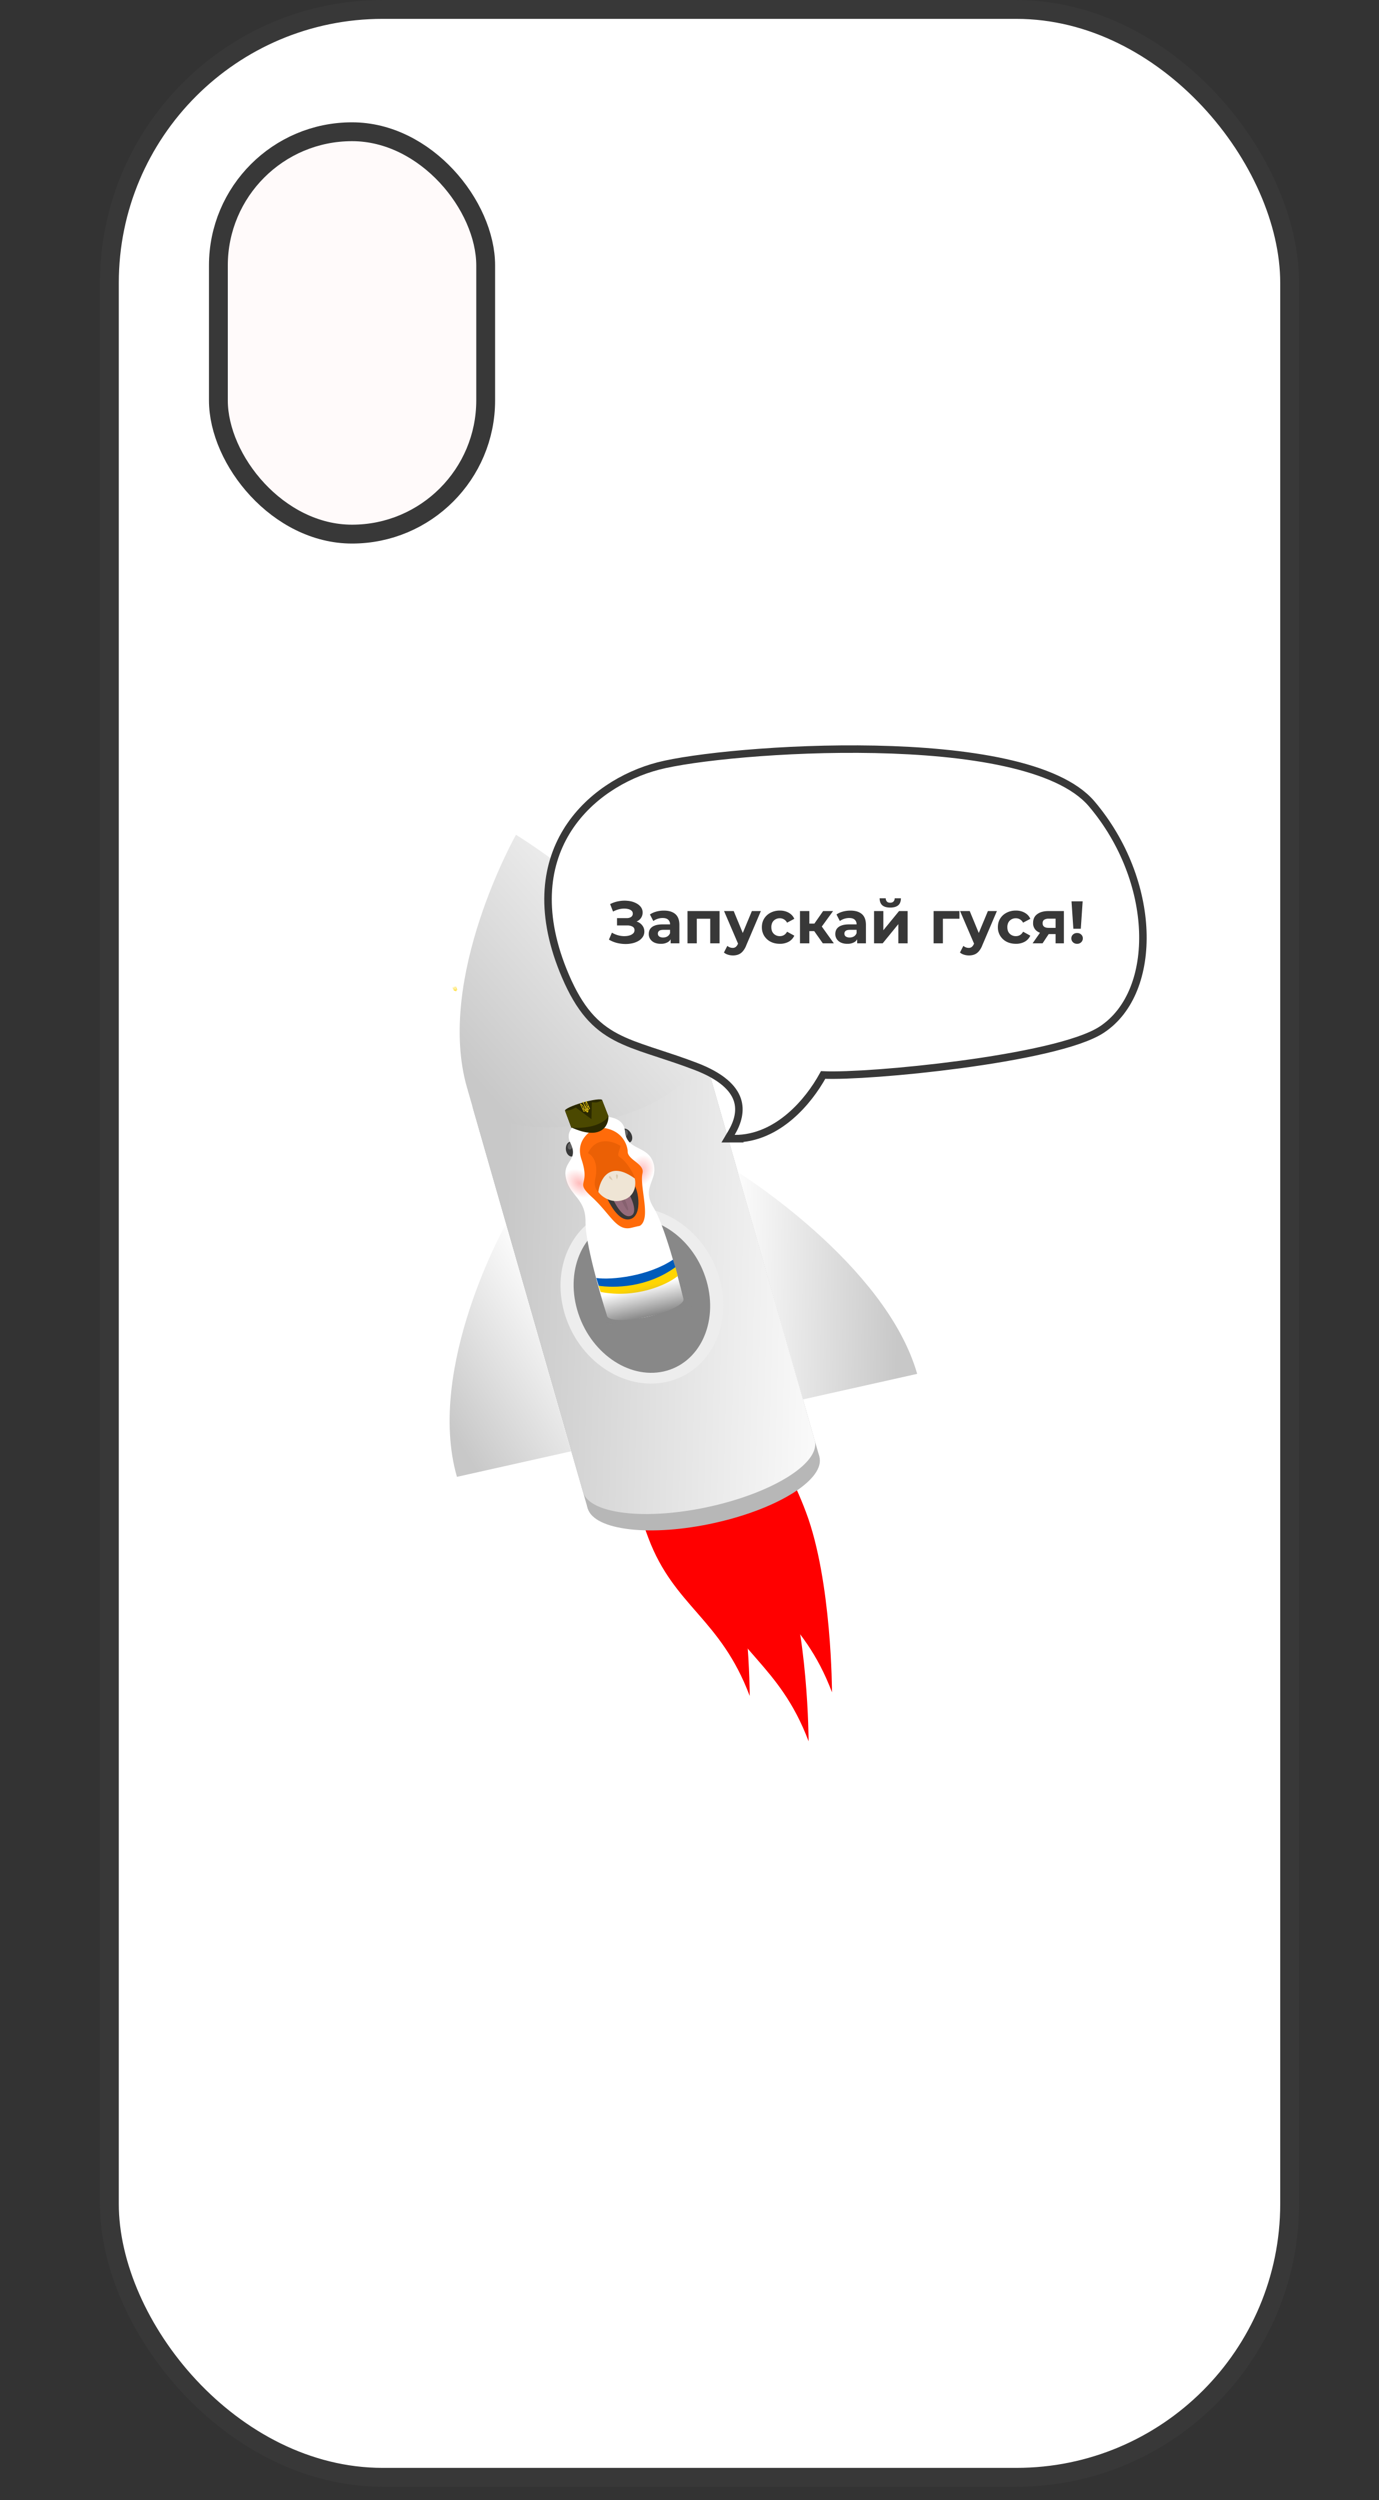 <svg xmlns="http://www.w3.org/2000/svg" width="69" height="125" fill="none"><rect width="100%" height="100%" fill="#333333" stroke="none"/><rect width="59.057" height="123.394" x="5.472" y=".472" fill="#fff" stroke="#383838" stroke-width=".943" rx="13.676"/><rect width="13.375" height="20.119" x="10.927" y="6.587" fill="snow" stroke="#383838" stroke-width=".943" rx="6.688"/><g clip-path="url(#a)"><mask id="b" width="9.165" height="12.844" x="25.364" y="53.573" fill="#000" maskUnits="userSpaceOnUse"><path fill="#fff" d="M25.364 53.573h9.165v12.844h-9.165z"/><path fill-rule="evenodd" d="m29.643 55.802-.305-.782s-.128.088-.225.11c-.1.022-.264-.004-.264-.004l-.017.808-.748-.555s-.156.084-.267.115a1.77 1.77 0 0 1-.244.04l.298.802c.434.042 1.395-.004 1.772-.534Zm3.573 7.672-4.086.913.405 1.414 4.086-.914-.405-1.413Z" clip-rule="evenodd"/></mask><path fill="#8C8C8C" fill-rule="evenodd" d="m29.643 55.802-.305-.782s-.128.088-.225.11c-.1.022-.264-.004-.264-.004l-.017.808-.748-.555s-.156.084-.267.115a1.77 1.77 0 0 1-.244.04l.298.802c.434.042 1.395-.004 1.772-.534Zm3.573 7.672-4.086.913.405 1.414 4.086-.914-.405-1.413Z" clip-rule="evenodd"/><path fill="#383838" d="m29.338 55.02.354-.115-.183-.47-.403.28.232.305Zm.305.782.317.221.11-.154-.072-.182-.355.115Zm-.53-.672.104.36-.104-.36Zm-.264-.004.043-.365-.415-.068-.009.406.38.027Zm-.017.808-.221.29.586.436.015-.7-.38-.026Zm-.748-.555.221-.29-.204-.152-.214.116.197.326Zm-.267.115.123.356-.123-.356Zm-.244.04-.056-.367-.463.043.162.434.357-.11Zm.298.802-.357.109.087.233.251.025.019-.367Zm1.259 8.051-.104-.36-.366.082.104.36.366-.082Zm4.086-.913.366-.082-.104-.36-.366.081.104.36Zm-3.68 2.327-.367.081.104.361.366-.082-.104-.36Zm4.085-.914.104.36.366-.081-.104-.36-.366.081Zm-4.638-9.752.306.782.709-.23-.306-.782-.71.23Zm.234.355a.95.95 0 0 0 .248-.101l.072-.043.022-.015.006-.004.003-.002h.001l-.231-.305-.232-.305a.82.82 0 0 1-.047.029c-.04.022-.057.027-.05.026l.208.72Zm-.368-.364-.044.364h.005l.008.002a2.716 2.716 0 0 0 .117.013c.06.004.174.01.282-.015l-.207-.72c.007-.002-.011.001-.058-.002a.825.825 0 0 1-.046-.005l-.013-.002h-.002.001l-.043.365Zm.363.835.017-.809-.76-.053-.018.808.76.054Zm-1.349-.293.748.555.442-.578-.748-.556-.442.579Zm.077.182a1.588 1.588 0 0 0 .31-.129l.022-.012.007-.004h.002v-.001h.001l-.198-.325-.197-.326-.004.002a.904.904 0 0 1-.189.083l.246.712Zm-.367-.316.056.368h.01a1.426 1.426 0 0 0 .094-.012c.052-.007.135-.02.207-.04l-.246-.711a.939.939 0 0 1-.159.026l-.015.001h-.003l.056.369Zm.655.692-.298-.801-.714.219.298.801.714-.219Zm1.1-.645c-.115.16-.343.276-.65.341a2.77 2.77 0 0 1-.788.046l-.038.735c.25.025.64.024 1.026-.058.377-.08.818-.252 1.082-.622l-.633-.442Zm-.095 9.167 4.086-.914-.207-.72-4.086.913.207.72Zm.668.97-.405-1.413-.732.164.405 1.413.732-.163Zm3.617-1.191-4.086.913.207.721 4.086-.913-.207-.721Zm-.668-.971.405 1.413.732-.164-.405-1.413-.732.164Z" mask="url(#b)"/><ellipse cx="3.974" cy="4.495" fill="#fff" rx="3.974" ry="4.495" transform="matrix(.976 -.218 .276 .961 27 61.32)"/><ellipse cx="3.316" cy="3.954" fill="#fff" rx="3.316" ry="3.954" transform="matrix(.976 -.218 .276 .961 27.79 61.696)"/><ellipse cx=".254" cy=".4" fill="#fff" rx=".254" ry=".4" transform="matrix(1.057 -.075 .085 .933 28.28 57.101)"/><ellipse cx=".254" cy=".4" fill="#fff" rx=".254" ry=".4" transform="matrix(-.974 .37 .419 .859 31.417 56.346)"/><path fill="#fff" fill-rule="evenodd" d="M29.627 55.865c-.516.119-1.456.54-1.091 1.273.244.492.107.71-.042.944-.13.204-.267.42-.172.838.086.38.276.618.466.854.261.326.521.65.51 1.343-.017.957.705 3.528 1.08 4.682l1.922-.43 1.898-.416c-.281-1.175-.97-3.727-1.493-4.566-.368-.591-.233-.956-.099-1.319.104-.281.207-.561.078-.946-.139-.411-.438-.562-.726-.708-.33-.166-.644-.325-.688-.858-.066-.798-1.119-.783-1.638-.675l-.005-.016Z" clip-rule="evenodd"/><ellipse cx=".615" cy=".867" fill="#fff" rx=".615" ry=".867" transform="matrix(-.82 .593 .672 .724 28.92 58.181)"/><ellipse cx=".615" cy=".866" fill="#fff" rx=".615" ry=".866" transform="matrix(-1.004 -.302 -.342 .886 32.975 57.963)"/><path fill="#fff" d="M33.676 62.981c-1.226.826-3.08 1.031-3.839.918l.121.396c1.744.358 3.272-.472 3.837-.921l-.119-.393Z"/><path fill="#fff" d="M33.795 63.36c-1.45 1.048-3.081 1.035-3.842.93l.102.308c1.751.34 3.303-.343 3.858-.798l-.118-.44Z"/><ellipse cx=".114" cy=".179" fill="#fff" opacity=".2" rx=".114" ry=".179" transform="matrix(1.044 .164 -.186 .921 31.204 56.483)"/><ellipse cx=".114" cy=".179" fill="#fff" opacity=".2" rx=".114" ry=".179" transform="matrix(1.044 .164 -.186 .921 28.443 57.127)"/><path fill="#fff" d="M29.093 57.959c-.383-1.137.812-1.602.811-1.587 1.34.022 1.505 1.037 1.502 1.194-.01.43.853.62.743 1.09-.109.47.14 1.346.125 1.998-.01.4-.144.574-.257.635.033-.007.02-.002-.012.007a.207.207 0 0 1-.08.021l.08-.021a.223.223 0 0 0 .012-.007c-.043.01-.165.038-.43.102-.743.18-1.033-.676-1.957-1.525-.924-.85-.058-.487-.537-1.907Z"/><path fill="#fff" d="M31.471 60.97c-.611.085-1.134-1.046-1.32-1.622.348-.152 1.118-.427 1.413-.31.369.148.672 1.826-.093 1.932Z"/><path fill="#fff" d="M31.55 60.795c.405-.138.045-.92-.185-1.292l-.814.178c.164.429.592 1.252.998 1.114Z"/><path fill="#fff" d="M31.422 60.515c.071-.073-.28-.847-.465-1.224l-.174.056c.183.42.568 1.242.639 1.168Z"/><path fill="#fff" d="M29.78 58.956c.191-.848-.163-1.218-.364-1.296.422-.871 1.267-.602 1.637-.36-.268.849-.08.176.552 1.256.505.864-.094 1.327-.457 1.45-.535.003-1.558-.202-1.367-1.05Z"/><path fill="#fff" d="M31.765 58.928c-1.28-.939-1.751.057-1.827.672.153.212.613.59 1.236.404.623-.185.654-.794.591-1.076Z"/><path fill="#fff" d="M30.655 59.018c-.038-.096-.126-.269-.176-.195-.05.073.097.16.176.195ZM30.865 58.972c-.034-.097-.081-.282.008-.25.09.033.032.18-.008.25ZM30.125 55l.32.82c-.395.555-1.403.604-1.857.56l-.313-.84 1.85-.54Z"/><path fill="#fff" d="M30.445 55.82c.008.48-.377 1.223-1.857.553l1.857-.553Z"/><ellipse cx=".92" cy=".159" fill="#fff" rx=".92" ry=".159" transform="matrix(1.009 -.289 .327 .89 28.222 55.394)"/><path fill="#fff" d="M22.648 49.379c.004 0 .007 0 .01.002a.086.086 0 0 1 .055.034c.006.008.01.017.015.025l.013.022c.002.002.002.002 0 .004-.006.002-.01.006-.01.011 0 .005.003.009.007.011.005.003.01.003.014.001.003 0 .004-.002.004-.005a.117.117 0 0 0-.003-.054c-.005-.015-.012-.03-.02-.043l-.011-.024a.044.044 0 0 1-.005-.015c-.001-.005 0-.011.001-.017.006.003.01.006.014.01a.11.11 0 0 1 .008.015l.006.015.017.04a.13.13 0 0 0 .046.054c.003.002.005.002.008 0 .007-.003.01-.01.008-.017-.003-.005-.011-.009-.018-.006-.003 0-.004 0-.004-.002a2.005 2.005 0 0 0-.01-.033c-.004-.012-.008-.024-.008-.037 0-.017.007-.03.018-.044 0-.002.002-.002.003-.004l.001.003.073.161c0 .004 0 .004-.002.005l-.038.013c-.002.001-.003.002-.003.004a.06.06 0 0 1-.01.046l-.004.01c-.01-.005-.023-.007-.033-.013a.075.075 0 0 1-.02-.019c-.002-.001-.003-.002-.005-.001l-.038.014c-.003 0-.004 0-.005-.002l-.072-.162-.002-.002Zm.025.02v.003l.035.077c.002.005.002.005.007.003.002 0 .003-.002.003-.003a.02.02 0 0 1 .005-.016c.002-.002.002-.003 0-.005l-.017-.028a.07.07 0 0 0-.02-.023l-.013-.008Zm.131-.047-.002.005c-.002.01-.005.019-.002.03l.012.04.004.002c.007.001.012.004.016.008.002.002.004.002.008 0 .003-.001 0-.003 0-.004l-.035-.078-.001-.003Zm-.049.15h-.003c-.01.001-.02 0-.028-.008a615481683.948 615481683.948 0 0 0-.008.003l.015.032.002.001a1.13 1.13 0 0 0 .028-.012l-.006-.017Zm.068-.025.01.016h.003l.024-.008c.003-.001.003-.002.002-.005l-.013-.028c-.002-.004-.002-.004-.007-.003-.001.001-.003.001-.002.003 0 .01-.004.016-.012.022l-.005.003Zm-.051-.028c0 .013 0 .025-.002.037l.018.004.003-.002.009-.011v-.003a.146.146 0 0 1-.026-.023l-.002-.002Zm.01.076c.003.008.018.02.024.02v-.001l-.01-.022h-.002l-.012.003Zm.037.015c.006-.006.007-.024.003-.03a.337.337 0 0 1-.01.005c-.003 0-.003.001-.002.003l.008.018.001.004Zm-.037-.028.007-.002v-.002a.018.018 0 0 0-.017-.01c-.002.001-.002.002-.002.003l.003.012c.001.002.002.002.004.002l.005-.003Zm.03-.01.005-.002c.002 0 .003-.002.002-.004a.21.21 0 0 0-.006-.01h-.004c-.006.004-.009.011-.006.017h.002l.007-.001ZM30.125 55l.32.82c-.395.555-1.403.604-1.857.56l-.313-.84s.16-.015.256-.042c.117-.033.28-.122.28-.122l.784.583.018-.848s.172.028.277.005a.863.863 0 0 0 .235-.116Z"/><ellipse cx="1.883" cy=".5" fill="#fff" rx="1.883" ry=".5" transform="matrix(1.014 -.227 .264 .92 30.245 65.341)"/><path fill="#fff" d="m29.907 64.819 4.283-.958.425 1.481-4.283.958z"/><path fill="red" d="M35.39 79.169c-1.295-3.434-.657-4.23.383-4.536 1.042-.306 2.092-.004 3.386 3.429s1.3 9.004 1.3 9.004c-1.47-3.9-3.776-4.464-5.07-7.897Z"/><path fill="red" d="M36.56 76.72c-1.294-3.433-.657-4.23.384-4.535 1.041-.306 2.092-.005 3.386 3.428 1.294 3.434 1.3 9.004 1.3 9.004-1.47-3.899-3.776-4.463-5.07-7.897Z"/><path fill="red" d="M32.443 76.902c-1.294-3.433-.657-4.23.384-4.536 1.041-.305 2.092-.004 3.386 3.43 1.294 3.433 1.3 9.003 1.3 9.003-1.47-3.899-3.776-4.464-5.07-7.897Z"/><path fill="#B7B7B7" d="m23.642 55.335 11.592-2.591L41 72.84 29.41 75.43z"/><ellipse cx="5.939" cy="2.108" fill="#B7B7B7" rx="5.939" ry="2.108" transform="matrix(.976 -.218 .276 .961 28.82 73.385)"/><path fill="url(#c)" fill-rule="evenodd" d="m35 51.925-11.593 2.592 5.767 20.096c.35 1.102 3.19 1.42 6.372.71 3.201-.716 5.536-2.203 5.215-3.322a.696.696 0 0 0-.009-.03l-5.753-20.046Z" clip-rule="evenodd"/><path fill="url(#d)" d="M23.366 54.377c1.145 3.99 12.753 1.395 11.608-2.595-1.566-5.456-9.157-10.043-9.157-10.043s-4.028 7.142-2.451 12.638Z"/><path fill="url(#e)" d="m22.863 73.843 5.711-1.277-3.26-11.362s-4.029 7.142-2.451 12.639Z"/><path fill="url(#f)" d="m45.893 68.693-5.711 1.277-3.26-11.361s7.394 4.588 8.97 10.084Z"/><ellipse cx="3.974" cy="4.495" fill="#EDEDED" rx="3.974" ry="4.495" transform="matrix(.976 -.218 .276 .961 27 61.32)"/><ellipse cx="3.316" cy="3.954" fill="#888" rx="3.316" ry="3.954" transform="matrix(.976 -.218 .276 .961 27.79 61.696)"/><ellipse cx=".254" cy=".4" fill="#383838" rx=".254" ry=".4" transform="matrix(1.057 -.075 .085 .933 28.28 57.101)"/><ellipse cx=".254" cy=".4" fill="#383838" rx=".254" ry=".4" transform="matrix(-.974 .37 .419 .859 31.417 56.346)"/><path fill="#fff" fill-rule="evenodd" d="M29.627 55.865c-.516.119-1.456.54-1.091 1.273.244.492.107.71-.042.944-.13.204-.267.42-.172.838.086.38.276.618.466.854.261.326.521.65.51 1.343-.017.957.705 3.528 1.08 4.682l1.922-.43 1.898-.416c-.281-1.175-.97-3.727-1.493-4.566-.368-.591-.233-.956-.099-1.319.104-.281.207-.561.078-.946-.139-.411-.438-.562-.726-.708-.33-.166-.644-.325-.688-.858-.066-.798-1.119-.783-1.638-.675l-.005-.016Z" clip-rule="evenodd"/><ellipse cx=".615" cy=".867" fill="url(#g)" rx=".615" ry=".867" transform="matrix(-.82 .593 .672 .724 28.92 58.181)"/><ellipse cx=".615" cy=".866" fill="url(#h)" rx=".615" ry=".866" transform="matrix(-1.004 -.302 -.342 .886 32.975 57.963)"/><path fill="#005BBB" d="M33.676 62.981c-1.226.826-3.08 1.031-3.839.918l.121.396c1.744.358 3.272-.472 3.837-.921l-.119-.393Z"/><path fill="#FFD500" d="M33.795 63.36c-1.45 1.048-3.081 1.035-3.842.93l.102.308c1.751.34 3.303-.343 3.858-.798l-.118-.44Z"/><ellipse cx=".114" cy=".179" fill="#fff" opacity=".2" rx=".114" ry=".179" transform="matrix(1.044 .164 -.186 .921 31.204 56.483)"/><ellipse cx=".114" cy=".179" fill="#fff" opacity=".2" rx=".114" ry=".179" transform="matrix(1.044 .164 -.186 .921 28.443 57.127)"/><path fill="#FF6B0A" d="M29.093 57.959c-.383-1.137.812-1.602.811-1.587 1.34.022 1.505 1.037 1.502 1.194-.01.43.853.62.743 1.09-.109.47.14 1.346.125 1.998-.01.4-.144.574-.257.635.033-.007.02-.002-.012.007a.207.207 0 0 1-.08.021l.08-.021a.223.223 0 0 0 .012-.007c-.043.01-.165.038-.43.102-.743.18-1.033-.676-1.957-1.525-.924-.85-.058-.487-.537-1.907Z"/><path fill="#383838" d="M31.471 60.97c-.611.085-1.134-1.046-1.32-1.622.348-.152 1.118-.427 1.413-.31.369.148.672 1.826-.093 1.932Z"/><path fill="#956C7C" d="M31.55 60.795c.405-.138.045-.92-.185-1.292l-.814.178c.164.429.592 1.252.998 1.114Z"/><path fill="#86616F" d="M31.422 60.515c.071-.073-.28-.847-.465-1.224l-.174.056c.183.42.568 1.242.639 1.168Z"/><path fill="#EB6005" d="M29.78 58.956c.191-.848-.163-1.218-.364-1.296.422-.871 1.267-.602 1.637-.36-.268.849-.08.176.552 1.256.505.864-.094 1.327-.457 1.45-.535.003-1.558-.202-1.367-1.05Z"/><path fill="#EFE5D5" d="M31.765 58.928c-1.28-.939-1.751.057-1.827.672.153.212.613.59 1.236.404.623-.185.654-.794.591-1.076Z"/><path fill="#DACAB0" d="M30.655 59.018c-.038-.096-.126-.269-.176-.195-.05.073.097.16.176.195ZM30.865 58.972c-.034-.097-.081-.282.008-.25.09.033.032.18-.008.25Z"/><path fill="#2B2900" d="m30.125 55 .32.82c-.395.555-1.403.604-1.857.56l-.313-.84 1.85-.54Z"/><path fill="#2B2900" d="M30.445 55.82c.008.48-.377 1.223-1.857.553l1.857-.553Z"/><ellipse cx=".92" cy=".159" fill="#2B2900" rx=".92" ry=".159" transform="matrix(1.009 -.289 .327 .89 28.222 55.394)"/><path fill="#FFD500" d="M22.648 49.379c.004 0 .007 0 .01.002a.086.086 0 0 1 .055.034c.006.008.01.017.015.025l.013.022c.002.002.002.002 0 .004-.006.002-.01.006-.01.011 0 .005.003.009.007.011.005.003.01.003.014.001.003 0 .004-.002.004-.005a.117.117 0 0 0-.003-.054c-.005-.015-.012-.03-.02-.043l-.011-.024a.044.044 0 0 1-.005-.015c-.001-.005 0-.011.001-.017.006.003.01.006.014.01a.11.11 0 0 1 .008.015l.006.015.017.04a.13.13 0 0 0 .046.054c.003.002.005.002.008 0 .007-.003.01-.01.008-.017-.003-.005-.011-.009-.018-.006-.003 0-.004 0-.004-.002a2.005 2.005 0 0 0-.01-.033c-.004-.012-.008-.024-.008-.037 0-.017.007-.03.018-.044 0-.002.002-.002.003-.004l.001.003.073.161c0 .004 0 .004-.002.005l-.038.013c-.002.001-.003.002-.003.004a.06.06 0 0 1-.01.046l-.004.01c-.01-.005-.023-.007-.033-.013a.075.075 0 0 1-.02-.019c-.002-.001-.003-.002-.005-.001l-.038.014c-.003 0-.004 0-.005-.002l-.072-.162-.002-.002Zm.025.02v.003l.035.077c.002.005.002.005.007.003.002 0 .003-.002.003-.003a.02.02 0 0 1 .005-.016c.002-.002.002-.003 0-.005l-.017-.028a.07.07 0 0 0-.02-.023l-.013-.008Zm.131-.047-.002.005c-.002.01-.005.019-.002.03l.012.04.004.002c.007.001.012.004.016.008.002.002.004.002.008 0 .003-.001 0-.003 0-.004l-.035-.078-.001-.003Zm-.049.15h-.003c-.01.001-.02 0-.028-.008a615481683.948 615481683.948 0 0 0-.008.003l.015.032.002.001a1.13 1.13 0 0 0 .028-.012l-.006-.017Zm.068-.025.01.016h.003l.024-.008c.003-.001.003-.002.002-.005l-.013-.028c-.002-.004-.002-.004-.007-.003-.001.001-.003.001-.002.003 0 .01-.004.016-.012.022l-.005.003Zm-.051-.028c0 .013 0 .025-.002.037l.018.004.003-.002.009-.011v-.003a.146.146 0 0 1-.026-.023l-.002-.002Zm.01.076c.003.008.018.02.024.02v-.001l-.01-.022h-.002l-.012.003Zm.037.015c.006-.006.007-.024.003-.03a.337.337 0 0 1-.01.005c-.003 0-.003.001-.002.003l.008.018.001.004Zm-.037-.028.007-.002v-.002a.018.018 0 0 0-.017-.01c-.002.001-.002.002-.002.003l.003.012c.001.002.002.002.004.002l.005-.003Zm.03-.01.005-.002c.002 0 .003-.002.002-.004a.21.21 0 0 0-.006-.01h-.004c-.006.004-.009.011-.006.017h.002l.007-.001Z"/><path fill="#4B4800" d="m30.125 55 .32.82c-.395.555-1.403.604-1.857.56l-.313-.84s.16-.015.256-.042c.117-.033.28-.122.28-.122l.784.583.018-.848s.172.028.277.005a.863.863 0 0 0 .235-.116Z"/><ellipse cx="1.883" cy=".5" fill="#fff" rx="1.883" ry=".5" transform="matrix(1.014 -.227 .264 .92 30.245 65.341)"/><path fill="url(#i)" d="M0 0h4.223v1.61H0z" transform="matrix(1.014 -.227 .264 .92 29.907 64.819)"/><path fill="#F2CD13" d="M29.322 55.065c-.047.124.027.25.03.255l.006.01.011-.004c.003 0 .023-.005.033.024.01.026-.015.042-.026.048-.014-.008-.068-.046-.14-.194l-.01-.022s-.023-.054-.031-.078l-.036-.03v.045l.04.074.01.022c.066.15.06.217.057.233-.012.005-.04.012-.053-.011-.016-.027 0-.04.003-.041l.01-.006-.004-.011c-.002-.006-.05-.144-.176-.188l-.03-.01.188.405.088-.04a.205.205 0 0 0 .111.076l.012.003.004-.01c.002-.004.035-.073.014-.135l.088-.041-.188-.405-.01.03Zm-.13.314a.055.055 0 0 0-.01.058l-.014.006-.097-.209c.073.04.11.119.122.145Zm.08.128.006.013-.061.028-.037-.08.016-.007c.018.022.045.023.067.018a.11.11 0 0 0 .009.028Zm.025-.012a.065.065 0 0 1-.007-.025c.025-.005.04.01.048.023l-.034.015-.007-.013Zm.083.088a.156.156 0 0 1-.062-.05l.032-.015.03.065Zm-.045-.14-.002.007-.006-.003a.072.072 0 0 0-.032-.007.307.307 0 0 0-.01-.094c.028.038.05.058.065.069a.065.065 0 0 0-.015.028Zm.07.127-.03-.063.032-.015a.145.145 0 0 1-.002.078Zm-.014-.119.006.014-.034.015c-.004-.014-.006-.035.014-.05a.07.07 0 0 1 .015.021Zm-.02-.154a.306.306 0 0 1-.033-.187l.097.21-.014.006c-.014-.025-.034-.03-.05-.03Zm.052.156-.006-.013c0-.002-.006-.015-.015-.026.018-.012.034-.034.03-.062l.016-.008.037.08-.063.029Z"/><path fill="#fff" stroke="#383838" stroke-width=".375" d="M36.759 56.935h-.33l.168-.283c.312-.526.486-1.111.294-1.674-.192-.562-.77-1.163-2.11-1.67-.67-.254-1.267-.45-1.81-.628l-.42-.138c-.648-.216-1.22-.42-1.732-.692-1.039-.552-1.808-1.369-2.529-3.051-1.307-3.051-1.016-5.459.054-7.22 1.065-1.75 2.884-2.832 4.587-3.277 1.692-.442 6.287-.93 10.854-.835 2.286.047 4.575.24 6.498.662 1.913.42 3.503 1.073 4.347 2.07 1.63 1.925 2.47 4.26 2.551 6.353.08 2.086-.596 3.968-2.048 4.927-.583.385-1.628.721-2.873 1.01-1.254.291-2.737.54-4.214.737-2.844.381-5.693.578-6.859.523-.374.682-.932 1.451-1.648 2.063-.754.645-1.693 1.123-2.78 1.123Z"/><path fill="#383838" d="m30.468 46.981.15-.348a1.234 1.234 0 0 0 .59.174c.1.002.19-.008.27-.03a.46.46 0 0 0 .196-.099c.05-.044.075-.1.075-.168a.19.19 0 0 0-.1-.177.506.506 0 0 0-.263-.06h-.513v-.366h.477c.098 0 .174-.02.228-.06a.192.192 0 0 0 .084-.165c0-.06-.02-.108-.06-.144a.368.368 0 0 0-.165-.084.828.828 0 0 0-.231-.024 1.073 1.073 0 0 0-.267.042c-.092.026-.18.062-.264.108l-.147-.375c.136-.07.279-.118.429-.144.152-.028.298-.035.438-.02.142.011.27.043.384.095.114.05.205.116.273.198a.442.442 0 0 1 .102.291.47.47 0 0 1-.297.447.758.758 0 0 1-.318.063l.012-.108c.14 0 .26.024.363.072a.544.544 0 0 1 .24.195.481.481 0 0 1 .087.285c0 .1-.027.19-.081.27a.648.648 0 0 1-.216.198 1.075 1.075 0 0 1-.315.12 1.54 1.54 0 0 1-.378.033 1.846 1.846 0 0 1-.4-.057 1.537 1.537 0 0 1-.383-.162Zm3.088.186v-.315l-.03-.069v-.564a.3.3 0 0 0-.093-.234c-.06-.056-.153-.084-.28-.084a.802.802 0 0 0-.464.15l-.168-.327c.088-.062.194-.11.318-.144.124-.034.25-.05.378-.05.246 0 .437.057.573.173.136.116.204.297.204.543v.921h-.438Zm-.492.024a.761.761 0 0 1-.324-.063.502.502 0 0 1-.207-.177.448.448 0 0 1-.072-.249c0-.096.023-.18.069-.252a.463.463 0 0 1 .225-.168c.102-.042.235-.063.399-.063h.429v.273h-.378c-.11 0-.186.018-.228.054a.174.174 0 0 0-.06.135c0 .06.023.108.069.144a.332.332 0 0 0 .195.051.41.41 0 0 0 .21-.054.326.326 0 0 0 .135-.165l.072.216a.418.418 0 0 1-.186.237.669.669 0 0 1-.348.081Zm1.336-.024v-1.614h1.605v1.614h-.468v-1.335l.105.105h-.882l.105-.105v1.335H34.4Zm2.273.606a.82.82 0 0 1-.25-.039.55.55 0 0 1-.2-.108l.17-.333a.406.406 0 0 0 .265.102.235.235 0 0 0 .156-.048.38.38 0 0 0 .108-.153l.084-.198.036-.05.579-1.393h.45l-.73 1.713a.997.997 0 0 1-.18.306.55.55 0 0 1-.221.156.755.755 0 0 1-.267.045Zm.276-.543-.72-1.677h.483l.558 1.35-.321.327Zm2.072-.039c-.174 0-.33-.035-.465-.105a.821.821 0 0 1-.321-.297.814.814 0 0 1-.114-.429c0-.162.038-.305.114-.429a.8.8 0 0 1 .32-.294.979.979 0 0 1 .466-.108.88.88 0 0 1 .444.108c.126.07.219.171.279.303l-.363.195a.399.399 0 0 0-.363-.222.433.433 0 0 0-.216.054.401.401 0 0 0-.153.153.495.495 0 0 0-.054.24c0 .094.018.174.054.24a.401.401 0 0 0 .153.153.433.433 0 0 0 .216.054.417.417 0 0 0 .204-.05.414.414 0 0 0 .159-.172l.363.198a.66.66 0 0 1-.28.303.9.9 0 0 1-.443.105Zm2.15-.024-.54-.765.381-.225.711.99h-.552Zm-1.143 0v-1.614h.468v1.614h-.468Zm.33-.612v-.375h.564v.375h-.564Zm.7-.14-.439-.049.567-.813h.498l-.627.861Zm1.832.752v-.315l-.03-.069v-.564a.3.3 0 0 0-.093-.234c-.06-.056-.153-.084-.28-.084a.802.802 0 0 0-.464.15l-.168-.327c.088-.062.194-.11.318-.144.124-.034.25-.05.378-.05.246 0 .437.057.573.173.136.116.204.297.204.543v.921h-.438Zm-.492.024a.761.761 0 0 1-.324-.063.502.502 0 0 1-.207-.177.448.448 0 0 1-.072-.249c0-.096.023-.18.069-.252a.463.463 0 0 1 .225-.168c.102-.042.235-.063.399-.063h.429v.273h-.378c-.11 0-.186.018-.228.054a.174.174 0 0 0-.06.135c0 .06.023.108.069.144a.332.332 0 0 0 .195.051.41.41 0 0 0 .21-.054.326.326 0 0 0 .135-.165l.072.216a.418.418 0 0 1-.186.237.669.669 0 0 1-.348.081Zm1.336-.024v-1.614h.465v.96l.786-.96h.43v1.614h-.466v-.96l-.783.96h-.432Zm.81-1.788c-.176 0-.308-.038-.396-.114-.088-.078-.133-.195-.135-.35h.306a.244.244 0 0 0 .057.161c.036.04.091.06.165.06.072 0 .127-.02.165-.06.04-.04.06-.094.06-.162h.312c0 .156-.045.273-.135.351-.09.076-.223.114-.399.114Zm2.17 1.788v-1.614h1.293v.384h-.933l.105-.102v1.332h-.465Zm1.768.606a.82.82 0 0 1-.249-.039.55.55 0 0 1-.2-.108l.17-.333a.406.406 0 0 0 .264.102.235.235 0 0 0 .156-.048.38.38 0 0 0 .108-.153l.084-.198.036-.05.58-1.393h.45l-.73 1.713a.997.997 0 0 1-.18.306.55.55 0 0 1-.222.156.755.755 0 0 1-.267.045Zm.276-.543-.72-1.677h.483l.558 1.35-.32.327Zm2.072-.039c-.174 0-.329-.035-.465-.105a.821.821 0 0 1-.32-.297.814.814 0 0 1-.115-.429c0-.162.038-.305.114-.429a.8.8 0 0 1 .321-.294.979.979 0 0 1 .465-.108.88.88 0 0 1 .444.108c.126.07.22.171.28.303l-.364.195a.399.399 0 0 0-.363-.222.433.433 0 0 0-.216.054.401.401 0 0 0-.153.153.495.495 0 0 0-.054.24c0 .094.018.174.054.24a.401.401 0 0 0 .153.153.433.433 0 0 0 .216.054.417.417 0 0 0 .204-.05.414.414 0 0 0 .16-.172l.362.198a.66.66 0 0 1-.279.303.9.9 0 0 1-.444.105Zm1.987-.024v-.537l.066.075h-.447c-.232 0-.414-.048-.546-.144a.48.48 0 0 1-.198-.414c0-.192.069-.339.207-.44.14-.103.328-.154.564-.154h.77v1.614h-.416Zm-1.15 0 .43-.615h.477l-.408.615h-.498Zm1.15-.68v-.673l.066.12h-.411a.402.402 0 0 0-.225.054c-.052.036-.078.094-.078.174 0 .154.099.231.297.231h.417l-.066.093Zm.89-.049-.093-1.37h.558l-.093 1.37h-.372Zm.186.753a.28.28 0 0 1-.207-.08.262.262 0 0 1-.08-.193c0-.076.026-.139.08-.189a.286.286 0 0 1 .207-.078.28.28 0 0 1 .207.078c.054.05.081.113.081.19a.262.262 0 0 1-.08.191.274.274 0 0 1-.208.081Z"/></g><defs><linearGradient id="c" x1="25.321" x2="42.796" y1="59.915" y2="60.402" gradientUnits="userSpaceOnUse"><stop stop-color="#C8C8C8"/><stop offset="1" stop-color="#fff"/></linearGradient><linearGradient id="d" x1="23.548" x2="35.524" y1="53.738" y2="43.313" gradientUnits="userSpaceOnUse"><stop stop-color="#C8C8C8"/><stop offset="1" stop-color="#fff"/></linearGradient><linearGradient id="e" x1="22.224" x2="29.287" y1="70.991" y2="66.516" gradientUnits="userSpaceOnUse"><stop stop-color="#C8C8C8"/><stop offset="1" stop-color="#fff"/></linearGradient><linearGradient id="f" x1="44.916" x2="36.279" y1="65.917" y2="65.782" gradientUnits="userSpaceOnUse"><stop stop-color="#C8C8C8"/><stop offset="1" stop-color="#fff"/></linearGradient><linearGradient id="i" x1="2.112" x2="2.112" y1="0" y2="1.61" gradientUnits="userSpaceOnUse"><stop stop-color="#888" stop-opacity="0"/><stop offset="1" stop-color="#888"/></linearGradient><radialGradient id="g" cx="0" cy="0" r="1" gradientTransform="matrix(0 .867 -.615 0 .615 .867)" gradientUnits="userSpaceOnUse"><stop stop-color="#FBB"/><stop offset="1" stop-color="#FBB" stop-opacity="0"/></radialGradient><radialGradient id="h" cx="0" cy="0" r="1" gradientTransform="matrix(0 .866 -.615 0 .615 .866)" gradientUnits="userSpaceOnUse"><stop stop-color="#FBB"/><stop offset="1" stop-color="#FBB" stop-opacity="0"/></radialGradient><clipPath id="a"><path fill="#fff" d="M4.723 32.253h58.554v58.554H4.723z"/></clipPath></defs></svg>